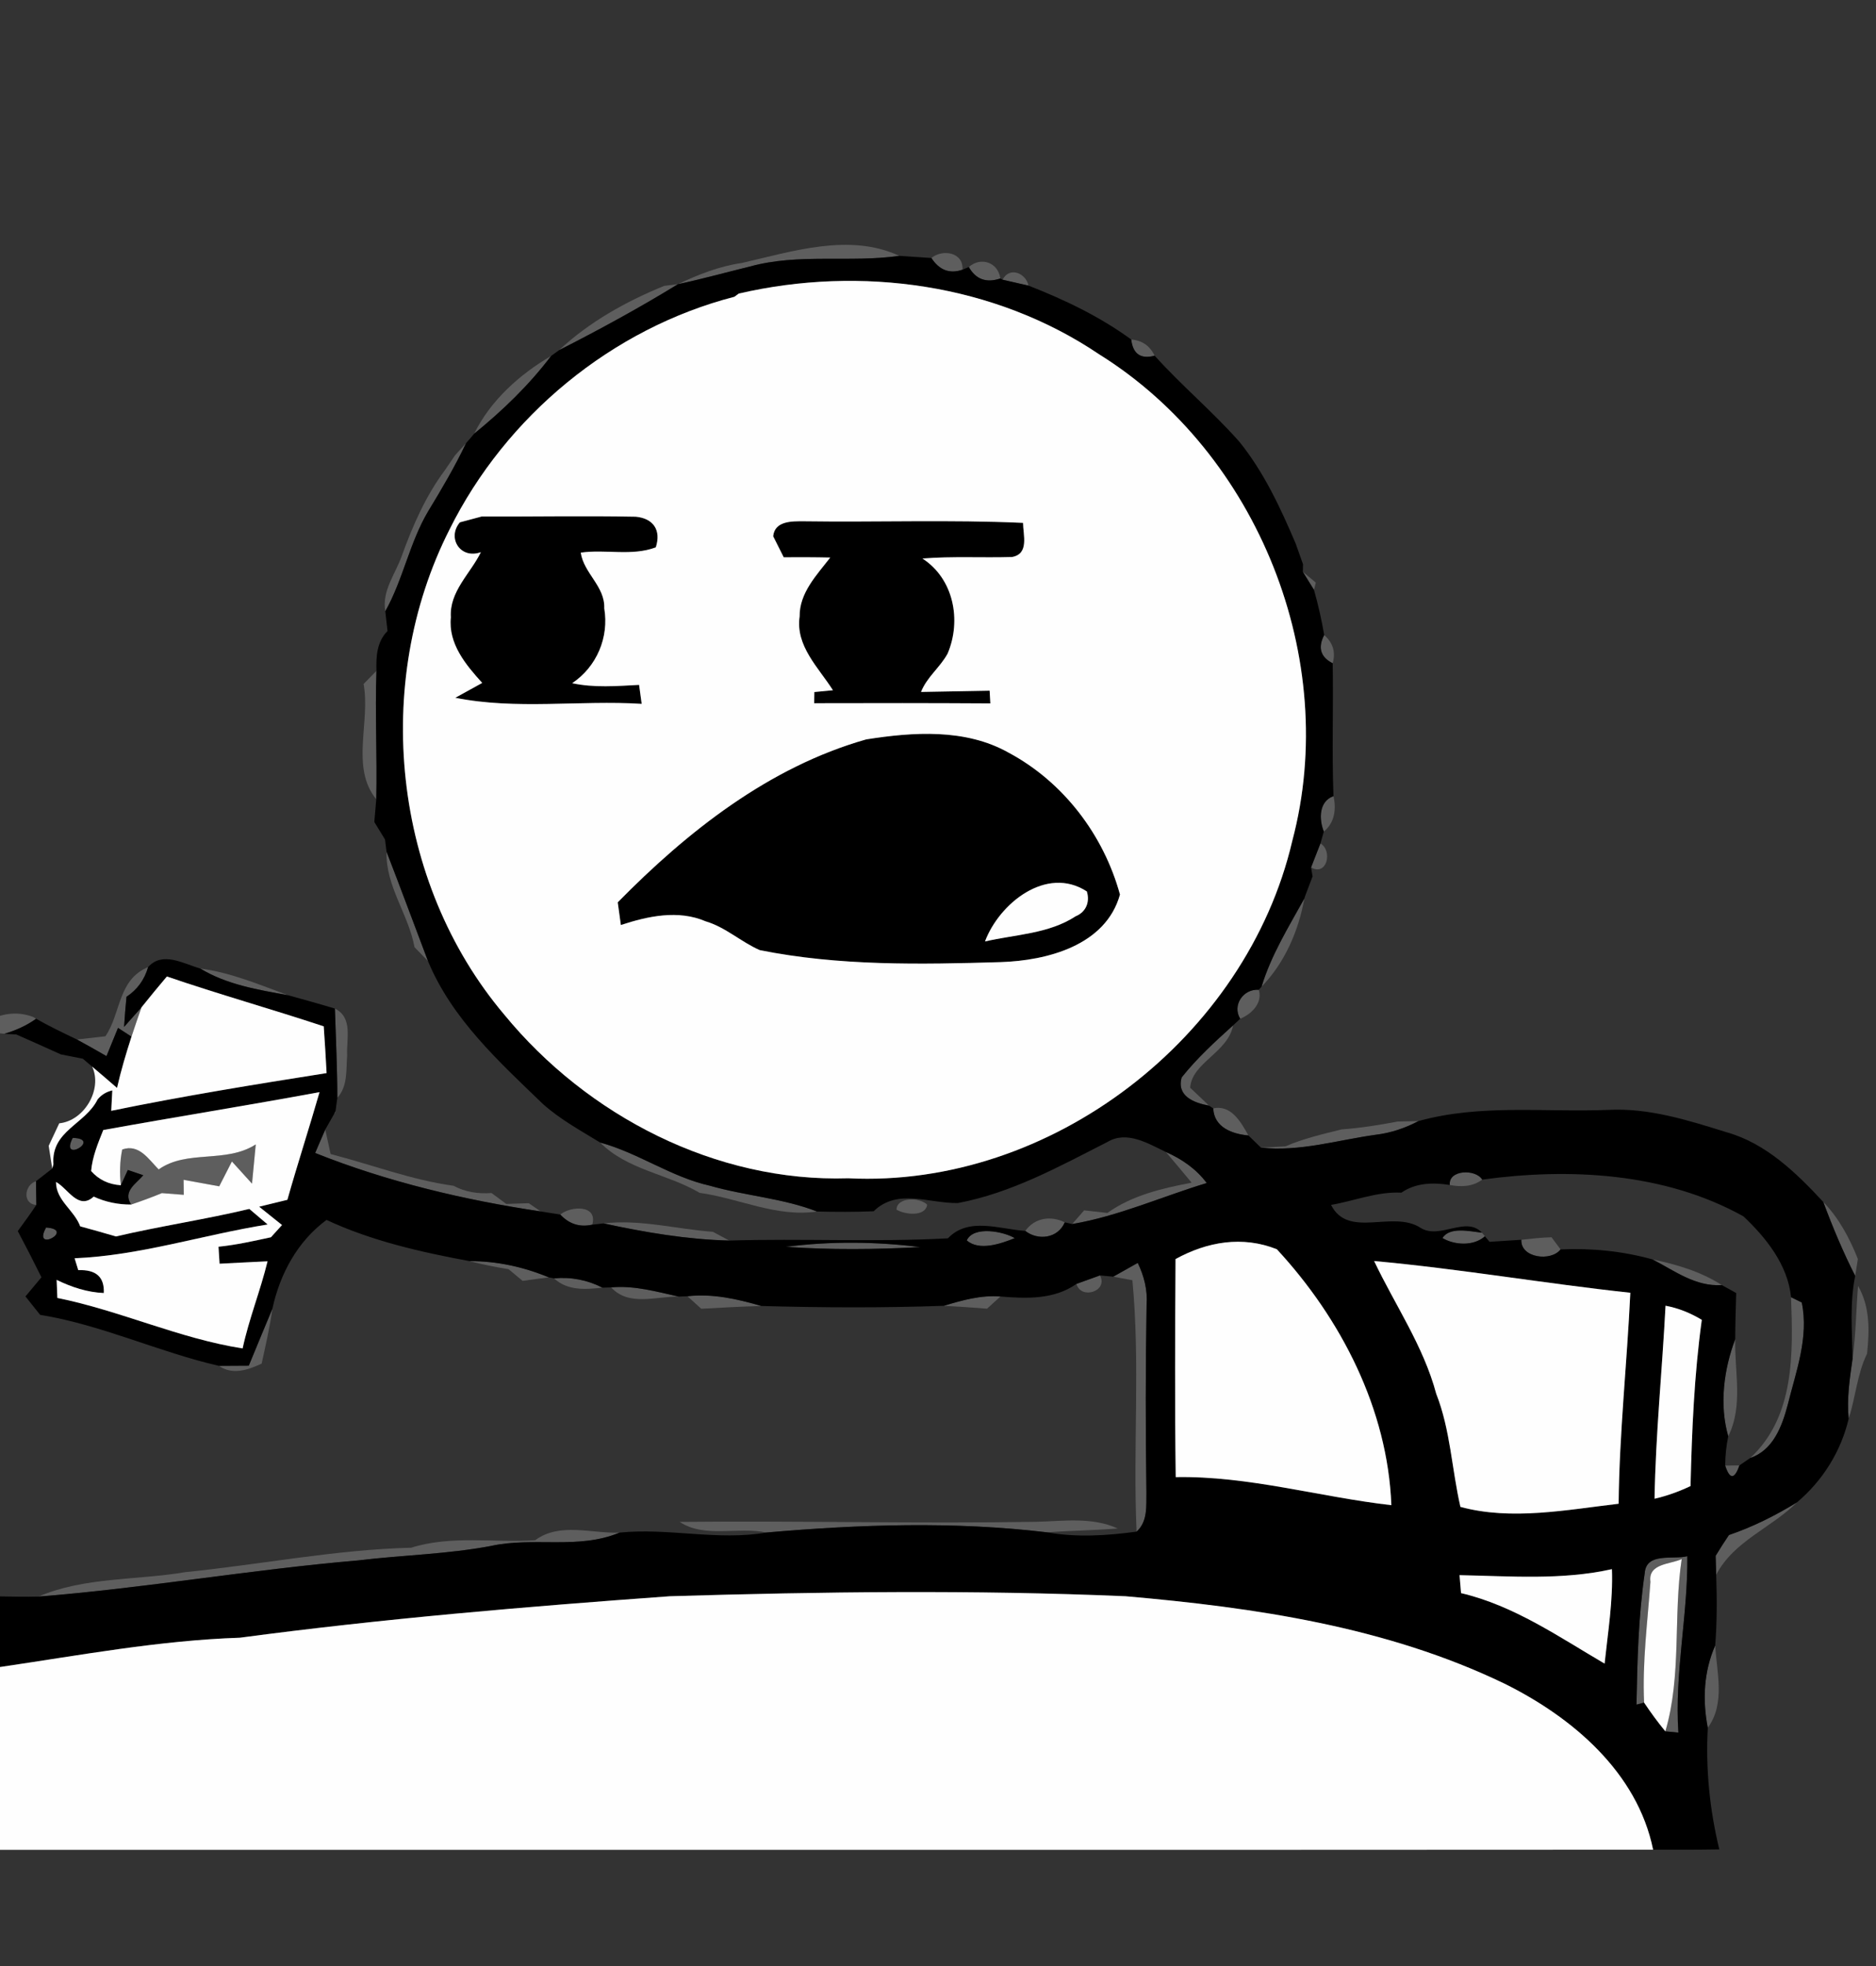 <?xml version="1.0" encoding="UTF-8" ?>
<!DOCTYPE svg PUBLIC "-//W3C//DTD SVG 1.1//EN" "http://www.w3.org/Graphics/SVG/1.1/DTD/svg11.dtd">
<svg width="210pt" height="220pt" viewBox="0 0 210 220" version="1.1" xmlns="http://www.w3.org/2000/svg">
<rect x="0" y="0" width="210" height="220" fill="#333333" stroke="none"/>
<g id="#626262ed">
<path fill="#626262" opacity="0.93" d=" M 83.03 29.43 C 88.69 28.14 95.10 26.04 100.66 28.63 C 95.11 29.42 89.41 28.32 83.96 29.82 C 81.27 30.48 78.60 31.22 75.89 31.80 C 78.16 30.72 80.52 29.79 83.03 29.43 Z" />
<path fill="#626262" opacity="0.93" d=" M 104.26 28.87 C 105.51 27.84 107.88 28.23 107.74 30.18 C 106.31 30.67 105.15 30.24 104.26 28.87 Z" />
<path fill="#626262" opacity="0.93" d=" M 108.45 29.88 C 109.80 28.69 111.73 29.36 111.98 31.16 C 110.41 31.69 109.23 31.26 108.45 29.88 Z" />
<path fill="#626262" opacity="0.93" d=" M 112.23 31.30 C 113.00 29.79 114.84 30.56 115.13 31.96 C 114.41 31.80 112.96 31.47 112.23 31.30 Z" />
<path fill="#626262" opacity="0.93" d=" M 74.35 31.99 C 74.74 31.95 75.51 31.85 75.89 31.80 C 71.57 34.45 67.11 36.88 62.59 39.18 C 65.98 36.01 70.09 33.73 74.35 31.99 Z" />
<path fill="#626262" opacity="0.93" d=" M 126.63 37.99 C 127.84 38.09 128.71 38.69 129.25 39.80 C 127.70 40.22 126.82 39.61 126.63 37.99 Z" />
<path fill="#626262" opacity="0.93" d=" M 53.08 48.53 C 54.90 44.82 58.16 41.90 61.69 39.83 C 59.22 43.10 56.25 45.95 53.08 48.53 Z" />
<path fill="#626262" opacity="0.93" d=" M 50.94 50.95 C 51.24 50.61 51.86 49.93 52.17 49.59 C 50.92 52.22 49.44 54.73 47.93 57.21 C 45.84 60.73 45.13 64.84 43.13 68.40 C 42.73 66.10 44.28 64.21 44.99 62.17 C 46.21 58.80 47.65 55.50 49.80 52.62 C 50.09 52.20 50.65 51.36 50.94 50.95 Z" />
<path fill="#626262" opacity="0.93" d=" M 145.04 60.83 C 145.25 61.41 145.66 62.56 145.86 63.14 C 145.66 62.56 145.25 61.41 145.04 60.83 Z" />
<path fill="#626262" opacity="0.93" d=" M 145.84 63.99 C 146.20 64.29 146.93 64.89 147.29 65.19 L 147.09 66.01 C 146.78 65.50 146.15 64.49 145.84 63.99 Z" />
<path fill="#626262" opacity="0.93" d=" M 148.23 71.06 C 149.22 71.93 149.53 72.98 149.18 74.22 C 147.82 73.53 147.50 72.48 148.23 71.06 Z" />
<path fill="#626262" opacity="0.93" d=" M 40.70 76.54 C 41.06 76.17 41.78 75.44 42.14 75.07 C 41.97 79.86 42.23 84.65 42.12 89.44 C 39.21 85.88 41.49 80.76 40.70 76.54 Z" />
<path fill="#626262" opacity="0.93" d=" M 148.19 93.05 C 147.64 91.69 147.62 89.67 149.27 89.09 C 149.60 90.52 149.40 92.08 148.19 93.05 Z" />
<path fill="#626262" opacity="0.93" d=" M 41.90 91.98 C 42.20 92.47 42.80 93.45 43.10 93.94 C 42.80 93.45 42.20 92.47 41.90 91.98 Z" />
<path fill="#626262" opacity="0.93" d=" M 146.76 97.07 C 147.02 96.40 147.55 95.05 147.81 94.38 C 149.19 95.18 148.56 98.08 146.76 97.07 Z" />
<path fill="#626262" opacity="0.93" d=" M 43.27 95.31 C 44.85 99.38 46.36 103.47 47.91 107.55 C 47.53 107.16 46.78 106.38 46.40 105.99 C 45.73 102.30 43.16 99.18 43.27 95.31 Z" />
<path fill="#626262" opacity="0.93" d=" M 146.08 100.31 C 146.29 99.75 146.72 98.63 146.93 98.07 C 146.72 98.63 146.29 99.75 146.08 100.31 Z" />
<path fill="#626262" opacity="0.93" d=" M 141.22 110.41 C 142.29 106.88 144.24 103.74 146.01 100.54 C 145.36 104.18 143.81 107.74 141.22 110.41 Z" />
<path fill="#626262" opacity="0.93" d=" M 22.42 108.38 C 25.84 108.83 29.02 110.18 32.23 111.36 C 28.86 110.75 25.40 110.19 22.42 108.38 Z" />
<path fill="#626262" opacity="0.93" d=" M 11.80 115.96 C 13.55 113.40 13.17 109.63 16.58 108.22 C 16.17 109.64 15.36 110.75 14.16 111.54 C 14.05 112.66 13.96 113.78 13.89 114.91 C 14.38 114.36 15.35 113.27 15.84 112.72 C 15.45 113.80 15.09 114.90 14.72 116.00 C 14.34 115.75 13.58 115.26 13.21 115.02 C 12.78 116.07 12.35 117.13 11.92 118.18 C 10.82 117.55 9.72 116.92 8.61 116.32 C 9.40 116.23 11.00 116.05 11.80 115.96 Z" />
<path fill="#626262" opacity="0.93" d=" M 138.83 114.00 C 137.90 112.48 139.19 110.62 140.91 110.76 C 141.36 112.26 140.09 113.47 138.83 114.00 Z" />
<path fill="#626262" opacity="0.93" d=" M 0.00 113.67 C 1.24 113.30 2.47 113.34 3.70 113.79 L 4.04 114.00 C 2.97 114.77 1.75 115.31 0.49 115.68 L 0.00 115.63 L 0.00 113.67 Z" />
<path fill="#626262" opacity="0.93" d=" M 37.49 112.86 C 39.54 113.88 38.76 116.27 38.86 118.11 C 38.73 119.72 38.95 121.53 37.76 122.85 C 37.76 119.52 37.59 116.19 37.49 112.86 Z" />
<path fill="#626262" opacity="0.93" d=" M 132.28 120.56 C 133.98 118.42 136.00 116.57 138.03 114.74 C 137.47 117.78 133.40 118.91 133.23 121.72 C 133.76 122.22 134.81 123.22 135.34 123.72 C 133.67 123.42 131.68 122.66 132.28 120.56 Z" />
<path fill="#626262" opacity="0.93" d=" M 1.83 115.76 C 2.38 116.00 3.49 116.49 4.04 116.74 C 3.49 116.49 2.38 116.00 1.83 115.76 Z" />
<path fill="#626262" opacity="0.93" d=" M 6.82 117.99 C 7.43 118.11 8.66 118.35 9.27 118.47 C 8.66 118.35 7.43 118.11 6.82 117.99 Z" />
<path fill="#626262" opacity="0.93" d=" M 37.38 124.69 C 37.43 124.59 37.52 124.41 37.56 124.32 L 37.54 124.46 L 37.38 124.69 Z" />
<path fill="#626262" opacity="0.93" d=" M 135.81 124.03 C 137.83 123.59 138.93 125.60 139.75 127.06 C 137.94 126.89 135.91 126.17 135.81 124.03 Z" />
<path fill="#626262" opacity="0.93" d=" M 150.19 126.38 C 152.30 126.23 154.39 125.89 156.47 125.50 C 157.05 125.49 158.21 125.47 158.78 125.45 C 157.29 126.24 155.68 126.78 154.00 126.98 C 149.73 127.57 145.50 128.90 141.15 128.42 C 141.84 128.39 143.21 128.32 143.89 128.28 C 145.91 127.40 148.06 126.91 150.19 126.38 Z" />
<path fill="#626262" opacity="0.93" d=" M 8.14 127.33 C 11.50 127.42 6.62 130.30 8.14 127.33 Z" />
<path fill="#626262" opacity="0.93" d=" M 36.41 126.40 C 36.56 127.09 36.86 128.46 37.01 129.14 C 41.60 130.32 46.05 132.04 50.77 132.69 C 52.09 133.40 53.53 133.61 55.02 133.50 C 55.43 133.81 56.26 134.42 56.67 134.72 C 57.30 134.70 58.56 134.66 59.19 134.64 C 59.52 134.87 60.19 135.33 60.53 135.56 C 51.94 134.28 43.35 132.24 35.28 129.02 C 35.56 128.36 36.12 127.05 36.41 126.40 Z" />
<path fill="#626262" opacity="0.93" d=" M 13.68 128.63 C 15.56 127.97 16.62 129.70 17.76 130.86 C 20.94 128.61 25.27 130.22 28.63 128.06 C 28.49 129.52 28.35 130.99 28.21 132.45 C 27.65 131.83 26.52 130.59 25.96 129.97 C 25.61 130.67 24.90 132.06 24.54 132.75 C 23.21 132.50 21.88 132.26 20.55 132.02 C 20.55 132.44 20.56 133.28 20.57 133.70 C 19.95 133.65 18.73 133.56 18.12 133.51 C 16.99 133.98 15.84 134.40 14.68 134.79 C 13.70 133.29 15.27 132.44 16.04 131.51 L 14.31 130.92 C 14.12 131.35 13.72 132.20 13.53 132.63 C 13.37 131.27 13.42 129.94 13.68 128.63 Z" />
<path fill="#626262" opacity="0.93" d=" M 67.18 127.85 C 71.46 129.01 75.12 131.71 79.46 132.68 C 83.42 133.82 87.61 134.07 91.46 135.57 C 86.93 136.24 82.72 134.09 78.32 133.48 C 74.71 131.35 70.24 130.93 67.18 127.85 Z" />
<path fill="#626262" opacity="0.93" d=" M 130.51 128.91 C 132.29 129.69 133.91 130.81 135.08 132.38 C 130.06 133.90 125.21 136.09 120.02 136.97 C 120.36 136.59 121.03 135.82 121.36 135.44 C 122.01 135.51 123.31 135.66 123.96 135.73 C 126.75 133.74 130.09 132.98 133.39 132.34 C 132.44 131.19 131.48 130.05 130.51 128.91 Z" />
<path fill="#626262" opacity="0.93" d=" M 4.07 134.83 C 2.47 134.73 2.73 132.58 4.03 132.18 C 4.04 132.85 4.06 134.17 4.07 134.83 Z" />
<path fill="#626262" opacity="0.93" d=" M 162.29 132.60 C 162.11 130.89 165.18 130.78 165.92 132.00 C 164.87 132.80 163.53 132.84 162.29 132.60 Z" />
<path fill="#626262" opacity="0.93" d=" M 62.72 135.91 C 63.88 134.94 66.94 134.78 66.30 137.04 C 64.91 137.35 63.72 136.98 62.72 135.91 Z" />
<path fill="#626262" opacity="0.93" d=" M 100.36 135.36 C 100.37 133.93 103.00 133.97 103.79 134.81 C 103.58 136.19 101.27 135.92 100.36 135.36 Z" />
<path fill="#626262" opacity="0.93" d=" M 204.10 134.50 C 205.85 136.31 207.05 138.56 207.97 140.88 C 207.90 141.35 207.75 142.30 207.67 142.77 C 206.31 140.09 205.15 137.32 204.10 134.50 Z" />
<path fill="#626262" opacity="0.93" d=" M 114.77 137.74 C 115.82 136.27 117.63 136.00 119.19 136.78 C 118.43 138.57 116.21 138.86 114.77 137.74 Z" />
<path fill="#626262" opacity="0.93" d=" M 5.16 137.36 C 8.52 137.59 3.55 140.28 5.16 137.36 Z" />
<path fill="#626262" opacity="0.93" d=" M 67.57 136.90 C 71.67 136.42 75.72 137.54 79.80 137.84 C 80.26 138.09 81.17 138.57 81.63 138.82 C 76.89 138.70 72.19 137.90 67.57 136.90 Z" />
<path fill="#626262" opacity="0.93" d=" M 108.22 138.80 C 109.00 137.12 112.39 137.82 113.59 138.55 C 112.02 139.18 109.61 140.02 108.22 138.80 Z" />
<path fill="#626262" opacity="0.93" d=" M 161.47 138.54 C 162.27 137.24 164.55 137.79 165.89 137.94 L 166.22 138.34 C 164.97 139.46 162.85 139.35 161.47 138.54 Z" />
<path fill="#626262" opacity="0.93" d=" M 170.30 138.73 C 171.42 138.61 172.54 138.48 173.68 138.45 C 173.93 138.79 174.44 139.47 174.69 139.81 C 173.62 141.20 170.19 140.77 170.30 138.73 Z" />
<path fill="#626262" opacity="0.93" d=" M 87.97 139.52 C 92.95 138.88 98.04 138.93 103.02 139.55 C 98.01 139.82 92.98 139.87 87.97 139.52 Z" />
<path fill="#626262" opacity="0.93" d=" M 52.56 141.12 C 55.62 141.11 58.62 141.77 61.44 142.94 C 60.46 143.06 59.48 143.19 58.50 143.33 C 58.11 143.00 57.32 142.35 56.93 142.02 C 55.46 141.79 54.00 141.49 52.56 141.12 Z" />
<path fill="#626262" opacity="0.93" d=" M 184.99 140.93 C 187.70 141.50 190.39 142.29 192.74 143.80 C 189.80 144.00 187.45 142.20 184.99 140.93 Z" />
<path fill="#626262" opacity="0.93" d=" M 124.62 142.86 C 125.31 142.48 126.68 141.70 127.36 141.32 C 128.06 142.77 128.47 144.35 128.35 145.97 C 128.23 152.97 128.23 159.97 128.33 166.97 C 128.30 168.51 128.50 170.24 127.23 171.39 C 126.81 162.02 127.65 152.61 126.76 143.26 C 126.22 143.16 125.16 142.96 124.62 142.86 Z" />
<path fill="#626262" opacity="0.93" d=" M 62.02 143.05 C 63.92 142.87 65.76 143.23 67.44 144.09 C 65.55 144.29 63.55 144.46 62.02 143.05 Z" />
<path fill="#626262" opacity="0.93" d=" M 120.50 143.67 C 121.15 143.43 122.47 142.96 123.13 142.72 C 124.09 144.49 121.00 145.48 120.50 143.67 Z" />
<path fill="#626262" opacity="0.93" d=" M 68.41 144.06 C 70.99 143.82 73.49 144.54 75.98 145.09 C 73.45 145.05 70.39 146.22 68.41 144.06 Z" />
<path fill="#626262" opacity="0.93" d=" M 76.95 145.05 C 79.77 144.73 82.54 145.36 85.23 146.14 C 82.99 146.20 80.74 146.33 78.50 146.45 C 78.11 146.10 77.34 145.40 76.95 145.05 Z" />
<path fill="#626262" opacity="0.93" d=" M 105.65 146.12 C 107.71 145.50 109.82 144.90 111.99 145.08 C 111.62 145.42 110.87 146.10 110.49 146.44 C 108.88 146.32 107.27 146.20 105.65 146.12 Z" />
<path fill="#626262" opacity="0.93" d=" M 207.38 152.02 C 207.75 149.33 207.77 146.61 207.99 143.90 C 209.34 146.23 209.27 148.90 209.00 151.47 C 207.88 153.77 207.72 156.35 206.94 158.76 C 206.72 156.50 207.06 154.25 207.38 152.02 Z" />
<path fill="#626262" opacity="0.93" d=" M 200.49 145.16 L 201.69 145.75 C 202.50 149.66 201.04 153.48 200.11 157.23 C 199.48 159.61 198.48 162.29 195.92 163.15 C 200.92 158.53 200.72 151.40 200.49 145.16 Z" />
<path fill="#626262" opacity="0.93" d=" M 30.49 146.45 C 30.21 148.52 29.73 150.55 29.29 152.59 C 27.76 153.29 26.06 153.91 24.50 152.84 C 25.34 152.83 27.01 152.82 27.85 152.82 C 28.72 150.69 29.61 148.57 30.49 146.45 Z" />
<path fill="#626262" opacity="0.93" d=" M 193.46 160.72 C 192.45 157.20 192.96 153.24 194.24 149.86 C 194.15 153.48 195.16 157.32 193.46 160.72 Z" />
<path fill="#626262" opacity="0.93" d=" M 193.12 164.00 C 193.52 164.00 194.31 163.99 194.71 163.98 C 194.16 165.57 193.63 165.57 193.12 164.00 Z" />
<path fill="#626262" opacity="0.93" d=" M 193.54 171.77 C 196.21 170.86 198.75 169.59 201.16 168.11 C 198.27 170.99 194.07 172.44 192.11 176.22 C 192.10 175.69 192.07 174.63 192.05 174.10 C 192.53 173.31 193.02 172.53 193.54 171.77 Z" />
<path fill="#626262" opacity="0.93" d=" M 76.08 170.30 C 89.38 170.16 102.69 170.51 115.99 170.29 C 119.04 170.22 122.23 169.72 125.12 171.04 C 122.49 171.25 119.85 171.27 117.22 171.47 C 106.78 170.22 96.23 170.58 85.79 171.49 C 82.61 170.81 78.88 172.15 76.08 170.30 Z" />
<path fill="#626262" opacity="0.93" d=" M 59.91 172.35 C 62.67 170.32 66.20 171.62 69.35 171.50 C 64.75 173.43 59.72 171.94 54.97 172.99 C 50.06 173.92 45.04 174.01 40.09 174.61 C 28.13 175.63 16.26 177.71 4.30 178.66 C 9.45 176.45 15.31 176.85 20.77 175.92 C 29.20 175.07 37.56 173.40 46.03 173.19 C 50.55 171.77 55.28 172.66 59.91 172.35 Z" />
<path fill="#626262" opacity="0.93" d=" M 184.11 176.04 C 184.28 173.66 187.30 174.56 188.88 174.14 C 188.95 180.74 187.43 187.27 187.88 193.88 C 187.52 193.85 186.78 193.78 186.42 193.74 C 188.26 187.49 187.29 180.86 188.25 174.46 C 186.99 175.06 184.47 174.93 184.75 177.00 C 184.43 181.50 183.83 186.00 184.04 190.52 L 183.19 190.75 C 183.28 185.84 183.40 180.90 184.11 176.04 Z" />
<path fill="#626262" opacity="0.93" d=" M 192.00 184.13 C 192.18 187.22 193.15 190.61 191.17 193.34 C 190.57 190.23 190.71 187.07 192.00 184.13 Z" />
</g>
<g id="#000000ff">
<path fill="#000000" opacity="1.00" d=" M 83.96 29.82 C 89.41 28.32 95.11 29.42 100.66 28.63 C 101.85 28.71 103.05 28.79 104.26 28.87 C 105.15 30.24 106.31 30.67 107.74 30.18 L 108.45 29.88 C 109.23 31.26 110.41 31.69 111.98 31.16 L 112.23 31.30 C 112.96 31.47 114.41 31.80 115.13 31.96 C 119.17 33.54 123.11 35.42 126.63 37.99 C 126.82 39.61 127.70 40.22 129.25 39.80 C 132.27 43.16 135.76 46.06 138.75 49.45 C 141.49 52.85 143.34 56.84 145.04 60.83 C 145.25 61.41 145.66 62.56 145.86 63.14 L 145.84 63.99 C 146.15 64.49 146.78 65.50 147.09 66.01 C 147.56 67.67 147.94 69.36 148.23 71.06 C 147.50 72.48 147.82 73.53 149.18 74.22 C 149.27 79.17 149.08 84.14 149.27 89.09 C 147.62 89.67 147.64 91.69 148.19 93.05 C 148.09 93.38 147.91 94.04 147.81 94.38 C 147.55 95.05 147.02 96.40 146.76 97.07 L 146.93 98.07 C 146.72 98.63 146.29 99.75 146.08 100.31 L 146.01 100.54 C 144.24 103.74 142.29 106.88 141.22 110.41 C 141.14 110.50 140.98 110.67 140.91 110.76 C 139.19 110.62 137.90 112.48 138.83 114.00 C 138.63 114.19 138.23 114.56 138.03 114.74 C 136.00 116.57 133.98 118.42 132.28 120.56 C 131.68 122.66 133.67 123.42 135.34 123.72 C 135.46 123.80 135.69 123.95 135.81 124.03 C 135.91 126.17 137.94 126.89 139.75 127.06 C 140.10 127.40 140.80 128.08 141.15 128.42 C 145.50 128.90 149.73 127.57 154.00 126.98 C 155.68 126.78 157.29 126.24 158.78 125.45 C 165.71 123.52 172.91 124.48 179.99 124.20 C 184.57 123.95 188.97 125.36 193.28 126.70 C 197.69 127.94 201.07 131.24 204.10 134.50 C 205.15 137.32 206.31 140.09 207.67 142.77 C 207.05 145.82 207.32 148.93 207.38 152.02 C 207.06 154.25 206.72 156.50 206.94 158.76 C 206.08 162.41 204.03 165.69 201.16 168.11 C 198.75 169.59 196.21 170.86 193.54 171.77 C 193.02 172.53 192.53 173.31 192.05 174.10 C 192.07 174.63 192.10 175.69 192.11 176.22 C 192.20 178.85 192.21 181.50 192.00 184.13 C 190.71 187.07 190.57 190.23 191.17 193.34 C 190.92 197.93 191.38 202.50 192.46 206.95 C 189.99 206.99 187.52 206.99 185.05 206.98 C 183.28 198.31 175.99 192.15 168.41 188.40 C 155.20 182.03 140.46 179.88 125.99 178.62 C 109.00 177.89 91.99 178.11 74.99 178.62 C 58.92 179.78 42.84 181.13 26.86 183.26 C 17.82 183.56 8.92 185.23 0.00 186.54 L 0.00 178.64 C 1.43 178.66 2.87 178.70 4.30 178.66 C 16.26 177.71 28.13 175.63 40.09 174.61 C 45.04 174.01 50.06 173.92 54.97 172.99 C 59.72 171.94 64.75 173.43 69.35 171.50 C 74.83 170.94 80.33 172.44 85.79 171.49 C 96.23 170.58 106.78 170.22 117.22 171.47 C 120.53 172.06 123.91 171.84 127.23 171.39 C 128.50 170.24 128.30 168.51 128.33 166.97 C 128.23 159.97 128.23 152.97 128.35 145.97 C 128.47 144.35 128.06 142.77 127.36 141.32 C 126.68 141.70 125.31 142.48 124.62 142.86 C 124.25 142.83 123.50 142.75 123.13 142.72 C 122.47 142.96 121.15 143.43 120.50 143.67 C 117.98 145.44 114.91 145.32 111.99 145.08 C 109.82 144.90 107.71 145.50 105.65 146.12 C 98.85 146.36 92.04 146.33 85.23 146.14 C 82.54 145.36 79.77 144.73 76.95 145.05 L 75.98 145.09 C 73.49 144.54 70.99 143.82 68.41 144.06 C 68.17 144.07 67.68 144.08 67.44 144.09 C 65.76 143.23 63.92 142.87 62.02 143.05 C 61.88 143.03 61.58 142.97 61.44 142.94 C 58.62 141.77 55.62 141.11 52.56 141.12 C 47.11 140.11 41.59 138.86 36.55 136.51 C 33.29 138.92 31.34 142.55 30.49 146.45 C 29.61 148.57 28.72 150.69 27.85 152.82 C 27.01 152.82 25.34 152.83 24.50 152.84 C 17.73 151.28 11.38 148.25 4.49 147.13 C 3.94 146.44 3.40 145.76 2.85 145.07 C 3.30 144.54 4.20 143.46 4.64 142.93 C 3.78 141.19 2.90 139.47 1.99 137.76 C 2.70 136.79 3.40 135.83 4.07 134.83 C 4.06 134.17 4.04 132.85 4.03 132.18 C 4.48 131.83 5.39 131.11 5.85 130.76 C 5.88 130.64 5.95 130.40 5.98 130.28 C 5.70 126.53 9.54 125.83 10.93 123.02 C 11.35 122.51 11.90 122.17 12.57 122.02 L 12.45 124.30 C 20.44 122.66 28.50 121.35 36.56 120.08 C 36.47 118.34 36.36 116.59 36.24 114.85 C 30.41 112.92 24.49 111.26 18.68 109.27 C 17.72 110.41 16.77 111.55 15.84 112.72 C 15.35 113.27 14.38 114.36 13.89 114.91 C 13.96 113.78 14.05 112.66 14.16 111.54 C 15.36 110.75 16.17 109.64 16.58 108.22 C 18.18 106.40 20.56 107.85 22.42 108.38 C 25.40 110.19 28.86 110.75 32.23 111.36 C 33.98 111.85 35.74 112.33 37.49 112.86 C 37.59 116.19 37.76 119.52 37.76 122.85 C 37.71 123.22 37.61 123.95 37.56 124.32 C 37.52 124.41 37.43 124.59 37.38 124.69 C 37.14 125.11 36.65 125.97 36.41 126.40 C 36.12 127.05 35.56 128.36 35.28 129.02 C 43.35 132.24 51.94 134.28 60.53 135.56 C 61.08 135.65 62.18 135.83 62.72 135.91 C 63.72 136.98 64.91 137.35 66.30 137.04 C 66.62 137.00 67.25 136.93 67.57 136.90 C 72.19 137.90 76.89 138.70 81.63 138.82 C 89.79 138.57 97.96 139.01 106.11 138.57 C 108.41 136.14 111.91 137.55 114.77 137.74 C 116.21 138.86 118.43 138.57 119.19 136.78 L 120.02 136.97 C 125.21 136.09 130.06 133.90 135.08 132.38 C 133.91 130.81 132.29 129.69 130.51 128.91 C 128.52 127.96 126.14 126.48 123.96 127.79 C 118.60 130.52 113.21 133.50 107.24 134.62 C 104.04 134.69 100.46 132.93 97.80 135.54 C 95.69 135.63 93.57 135.62 91.46 135.57 C 87.61 134.07 83.42 133.82 79.46 132.68 C 75.12 131.71 71.46 129.01 67.18 127.85 C 64.99 126.51 62.72 125.27 60.80 123.56 C 55.86 118.80 50.60 114.03 47.91 107.55 C 46.36 103.47 44.85 99.38 43.27 95.31 C 43.23 94.97 43.15 94.28 43.10 93.94 C 42.80 93.45 42.20 92.47 41.90 91.98 C 41.96 91.35 42.07 90.08 42.12 89.44 C 42.23 84.65 41.97 79.86 42.14 75.07 C 42.09 73.46 42.18 71.82 43.38 70.61 C 43.30 69.87 43.22 69.13 43.13 68.40 C 45.13 64.84 45.84 60.73 47.93 57.21 C 49.44 54.73 50.92 52.22 52.17 49.59 C 52.40 49.33 52.86 48.80 53.08 48.53 C 56.25 45.95 59.22 43.10 61.69 39.83 C 61.92 39.67 62.37 39.34 62.59 39.18 C 67.11 36.88 71.57 34.45 75.89 31.80 L 75.89 31.80 C 78.60 31.22 81.27 30.48 83.96 29.82 M 82.70 32.85 L 82.21 33.21 C 68.49 36.75 56.61 46.58 50.32 59.25 C 41.60 76.45 43.94 98.74 56.44 113.53 C 65.74 124.87 80.14 132.32 94.96 131.85 C 117.61 132.97 139.52 116.10 144.66 94.09 C 150.04 73.80 140.84 50.74 123.04 39.65 C 111.32 31.74 96.35 29.69 82.70 32.85 M 11.56 126.45 C 10.97 127.93 10.34 129.43 10.20 131.04 C 11.06 132.01 12.16 132.54 13.53 132.63 C 13.72 132.20 14.12 131.35 14.31 130.92 L 16.04 131.51 C 15.27 132.44 13.70 133.29 14.68 134.79 C 13.24 134.80 11.80 134.51 10.49 133.90 C 8.77 135.47 7.61 132.99 6.27 132.26 C 6.26 134.33 8.30 135.40 8.98 137.23 C 10.31 137.60 11.65 137.96 12.98 138.36 C 17.93 137.20 22.97 136.46 27.91 135.28 C 28.59 135.86 29.27 136.44 29.96 137.02 C 22.74 138.17 15.68 140.50 8.35 140.80 C 8.45 141.13 8.66 141.79 8.76 142.13 C 10.75 142.05 11.70 142.90 11.62 144.69 C 9.75 144.61 8.01 144.03 6.34 143.22 C 6.36 143.73 6.40 144.74 6.42 145.24 C 13.46 146.66 20.06 149.78 27.16 150.89 C 27.87 147.58 29.15 144.43 29.95 141.14 C 28.16 141.22 26.37 141.32 24.58 141.41 L 24.46 139.51 C 26.44 139.31 28.38 138.87 30.33 138.45 C 30.64 138.11 31.26 137.42 31.57 137.08 C 30.71 136.40 29.86 135.71 29.01 135.03 C 29.80 134.84 31.38 134.45 32.17 134.26 C 33.31 130.23 34.61 126.24 35.77 122.21 C 27.71 123.70 19.62 124.99 11.56 126.45 M 8.14 127.33 C 6.62 130.30 11.50 127.42 8.14 127.33 M 162.29 132.60 C 160.42 132.30 158.48 132.35 156.87 133.46 C 154.16 133.32 151.63 134.38 149.00 134.83 C 150.93 138.67 155.92 135.35 159.04 137.41 C 161.19 138.73 164.11 136.02 165.89 137.94 C 164.55 137.79 162.27 137.24 161.47 138.54 C 162.85 139.35 164.97 139.46 166.22 138.34 L 166.74 138.96 C 167.63 138.90 169.41 138.79 170.30 138.73 C 170.19 140.77 173.62 141.20 174.69 139.81 C 178.17 139.65 181.63 140.00 184.99 140.93 C 187.45 142.20 189.80 144.00 192.74 143.80 C 193.14 144.02 193.95 144.47 194.35 144.69 C 194.31 146.41 194.24 148.13 194.24 149.86 C 192.96 153.24 192.45 157.20 193.46 160.72 C 193.24 161.79 193.12 162.89 193.12 164.00 C 193.63 165.57 194.16 165.57 194.71 163.98 C 195.01 163.77 195.62 163.36 195.92 163.15 C 198.48 162.29 199.48 159.61 200.11 157.23 C 201.04 153.48 202.50 149.66 201.69 145.75 L 200.49 145.16 C 200.14 141.57 197.72 138.52 195.16 136.11 C 186.33 131.19 175.63 130.67 165.92 132.00 C 165.18 130.78 162.11 130.89 162.29 132.60 M 5.16 137.36 C 3.55 140.28 8.52 137.59 5.16 137.36 M 108.22 138.80 C 109.61 140.02 112.02 139.18 113.59 138.55 C 112.39 137.82 109.00 137.12 108.22 138.80 M 87.97 139.52 C 92.98 139.87 98.01 139.82 103.02 139.55 C 98.04 138.93 92.95 138.88 87.97 139.52 M 131.59 140.89 C 131.54 149.02 131.50 157.16 131.61 165.29 C 139.77 165.14 147.68 167.51 155.75 168.43 C 155.34 157.71 150.13 147.57 142.93 139.79 C 139.08 138.26 135.14 138.94 131.59 140.89 M 153.82 141.11 C 156.16 146.04 159.34 150.61 160.77 155.96 C 162.37 160.03 162.51 164.42 163.48 168.62 C 169.18 170.17 175.38 168.95 181.19 168.27 C 181.27 160.37 182.13 152.53 182.50 144.66 C 172.92 143.63 163.41 141.98 153.82 141.11 M 186.44 146.11 C 186.07 153.31 185.33 160.49 185.21 167.71 C 186.60 167.39 187.94 166.91 189.24 166.29 C 189.39 160.07 189.65 153.85 190.50 147.69 C 189.24 146.93 187.89 146.38 186.44 146.11 M 184.11 176.04 C 183.40 180.90 183.28 185.84 183.19 190.75 L 184.04 190.52 C 184.78 191.63 185.57 192.71 186.42 193.74 C 186.78 193.78 187.52 193.85 187.88 193.88 C 187.43 187.27 188.95 180.74 188.88 174.14 C 187.30 174.56 184.28 173.66 184.11 176.04 M 163.38 176.26 C 163.42 176.76 163.50 177.77 163.55 178.27 C 169.47 179.66 174.47 183.15 179.62 186.16 C 179.99 182.65 180.57 179.14 180.44 175.59 C 174.84 176.84 169.07 176.37 163.38 176.26 Z" />
<path fill="#000000" opacity="1.00" d=" M 51.48 58.45 C 52.08 58.29 53.30 57.96 53.91 57.80 C 59.66 57.82 65.41 57.71 71.16 57.82 C 73.12 58.00 74.04 59.31 73.41 61.25 C 70.72 62.26 67.79 61.44 65.01 61.84 C 65.35 64.16 67.74 65.61 67.64 68.07 C 68.19 71.32 66.80 74.61 64.05 76.45 C 66.51 76.98 69.04 76.77 71.54 76.64 C 71.61 77.17 71.76 78.23 71.83 78.76 C 64.90 78.33 57.77 79.45 50.97 78.08 C 51.72 77.66 53.22 76.84 53.98 76.42 C 52.14 74.39 50.16 72.03 50.47 69.08 C 50.28 66.19 52.66 64.19 53.83 61.79 C 51.52 62.62 50.01 60.18 51.48 58.45 Z" />
<path fill="#000000" opacity="1.00" d=" M 86.55 60.01 C 86.72 58.27 88.67 58.33 89.94 58.33 C 98.13 58.45 106.33 58.14 114.52 58.51 C 114.53 59.86 115.23 61.99 113.28 62.33 C 109.94 62.43 106.60 62.23 103.26 62.50 C 106.76 64.76 107.65 69.42 106.08 73.13 C 105.24 74.68 103.75 75.77 103.10 77.43 C 105.66 77.39 108.22 77.33 110.78 77.29 C 110.80 77.64 110.84 78.35 110.86 78.71 C 104.29 78.67 97.71 78.67 91.14 78.69 C 91.14 78.38 91.15 77.75 91.16 77.44 C 91.68 77.39 92.72 77.29 93.24 77.24 C 91.63 74.70 89.03 72.29 89.51 68.98 C 89.48 66.34 91.43 64.34 92.94 62.39 C 91.20 62.35 89.46 62.35 87.73 62.36 C 87.43 61.78 86.84 60.60 86.55 60.01 Z" />
<path fill="#000000" opacity="1.00" d=" M 69.15 100.97 C 76.95 93.04 86.10 85.82 96.96 82.74 C 102.22 81.91 108.07 81.51 112.88 84.21 C 119.02 87.48 123.54 93.42 125.37 100.10 C 123.78 105.80 117.22 107.49 112.02 107.66 C 103.03 107.93 93.91 108.10 85.05 106.32 C 82.96 105.41 81.23 103.76 79.00 103.10 C 75.92 101.78 72.55 102.51 69.50 103.51 C 69.41 102.88 69.24 101.61 69.15 100.97 M 110.26 105.35 C 113.67 104.56 117.40 104.50 120.41 102.53 C 121.57 102.06 122.03 100.92 121.66 99.75 C 117.14 96.82 111.85 101.10 110.26 105.35 Z" />
<path fill="#000000" opacity="1.00" d=" M 0.49 115.68 C 1.75 115.31 2.97 114.77 4.04 114.00 C 5.52 114.84 7.07 115.58 8.61 116.32 C 9.72 116.92 10.82 117.55 11.92 118.18 C 12.35 117.13 12.78 116.07 13.21 115.02 C 13.58 115.26 14.34 115.75 14.72 116.00 C 14.11 117.89 13.54 119.79 13.10 121.74 C 12.18 120.93 11.25 120.15 10.32 119.36 L 9.27 118.47 C 8.66 118.35 7.43 118.11 6.82 117.99 C 5.89 117.57 4.97 117.15 4.04 116.74 C 3.49 116.49 2.38 116.00 1.83 115.76 L 0.49 115.68 Z" />
</g>
<g id="#fefefeff">
<path fill="#fefefe" opacity="1.00" d=" M 82.70 32.85 C 96.35 29.69 111.32 31.74 123.04 39.65 C 140.84 50.74 150.04 73.80 144.66 94.09 C 139.52 116.10 117.61 132.97 94.96 131.85 C 80.14 132.32 65.74 124.87 56.44 113.53 C 43.94 98.74 41.60 76.45 50.32 59.25 C 56.61 46.58 68.49 36.75 82.21 33.21 L 82.70 32.85 M 51.48 58.45 C 50.01 60.18 51.52 62.62 53.83 61.79 C 52.66 64.19 50.28 66.19 50.47 69.08 C 50.16 72.03 52.14 74.39 53.98 76.42 C 53.22 76.84 51.72 77.66 50.97 78.08 C 57.77 79.45 64.90 78.33 71.83 78.76 C 71.76 78.23 71.61 77.17 71.54 76.64 C 69.04 76.77 66.51 76.98 64.05 76.45 C 66.80 74.61 68.19 71.32 67.64 68.07 C 67.74 65.61 65.35 64.16 65.01 61.84 C 67.79 61.44 70.72 62.26 73.41 61.25 C 74.04 59.31 73.12 58.00 71.16 57.82 C 65.41 57.71 59.66 57.82 53.91 57.80 C 53.30 57.96 52.08 58.29 51.48 58.45 M 86.55 60.01 C 86.84 60.60 87.43 61.78 87.73 62.36 C 89.46 62.35 91.20 62.35 92.94 62.39 C 91.43 64.34 89.48 66.34 89.51 68.98 C 89.03 72.29 91.63 74.70 93.24 77.24 C 92.72 77.29 91.68 77.39 91.16 77.44 C 91.15 77.75 91.14 78.38 91.14 78.69 C 97.71 78.67 104.29 78.67 110.86 78.71 C 110.84 78.35 110.80 77.64 110.78 77.29 C 108.22 77.33 105.66 77.39 103.10 77.43 C 103.75 75.77 105.24 74.68 106.08 73.13 C 107.65 69.42 106.76 64.76 103.26 62.50 C 106.60 62.23 109.94 62.43 113.28 62.33 C 115.23 61.99 114.53 59.86 114.52 58.51 C 106.33 58.14 98.13 58.45 89.94 58.33 C 88.67 58.33 86.72 58.27 86.55 60.01 M 69.15 100.97 C 69.24 101.61 69.41 102.88 69.50 103.51 C 72.55 102.51 75.92 101.78 79.00 103.10 C 81.23 103.76 82.96 105.41 85.05 106.32 C 93.91 108.10 103.03 107.93 112.02 107.66 C 117.22 107.49 123.78 105.80 125.37 100.10 C 123.54 93.42 119.02 87.48 112.88 84.21 C 108.07 81.51 102.22 81.91 96.96 82.74 C 86.10 85.82 76.95 93.04 69.15 100.97 Z" />
<path fill="#fefefe" opacity="1.00" d=" M 110.26 105.35 C 111.85 101.10 117.14 96.82 121.66 99.75 C 122.03 100.92 121.57 102.06 120.41 102.53 C 117.40 104.50 113.67 104.56 110.26 105.35 Z" />
<path fill="#fefefe" opacity="1.00" d=" M 15.84 112.72 C 16.77 111.55 17.72 110.41 18.68 109.27 C 24.49 111.26 30.41 112.92 36.24 114.85 C 36.36 116.59 36.47 118.34 36.56 120.08 C 28.50 121.35 20.44 122.66 12.45 124.30 L 12.57 122.02 C 11.90 122.17 11.35 122.51 10.93 123.02 C 9.54 125.83 5.70 126.53 5.98 130.28 C 5.95 130.40 5.88 130.64 5.85 130.76 C 5.75 130.12 5.55 128.86 5.45 128.22 C 5.84 127.38 6.23 126.54 6.63 125.70 C 9.43 125.42 11.50 121.90 10.32 119.36 C 11.25 120.15 12.18 120.93 13.10 121.74 C 13.54 119.79 14.11 117.89 14.72 116.00 C 15.09 114.90 15.45 113.80 15.84 112.72 Z" />
<path fill="#fefefe" opacity="1.00" d=" M 11.56 126.45 C 19.62 124.99 27.71 123.70 35.77 122.21 C 34.61 126.24 33.31 130.23 32.17 134.26 C 31.38 134.45 29.80 134.84 29.01 135.03 C 29.86 135.71 30.71 136.40 31.57 137.08 C 31.26 137.42 30.64 138.11 30.33 138.45 C 28.38 138.87 26.44 139.31 24.46 139.51 L 24.58 141.41 C 26.37 141.32 28.16 141.22 29.95 141.14 C 29.15 144.43 27.87 147.58 27.16 150.89 C 20.06 149.78 13.46 146.66 6.42 145.24 C 6.40 144.74 6.36 143.73 6.34 143.22 C 8.01 144.03 9.75 144.61 11.62 144.69 C 11.70 142.90 10.75 142.05 8.76 142.13 C 8.66 141.79 8.45 141.13 8.35 140.80 C 15.68 140.50 22.74 138.17 29.96 137.02 C 29.27 136.44 28.59 135.86 27.91 135.28 C 22.97 136.46 17.93 137.20 12.98 138.36 C 11.65 137.96 10.31 137.60 8.98 137.23 C 8.30 135.40 6.26 134.33 6.27 132.26 C 7.61 132.99 8.77 135.47 10.49 133.90 C 11.80 134.51 13.24 134.80 14.68 134.79 C 15.84 134.40 16.99 133.98 18.12 133.51 C 18.73 133.56 19.95 133.65 20.57 133.70 C 20.56 133.28 20.55 132.44 20.55 132.02 C 21.88 132.26 23.21 132.50 24.54 132.75 C 24.90 132.06 25.61 130.67 25.96 129.97 C 26.52 130.59 27.65 131.83 28.21 132.45 C 28.35 130.99 28.49 129.52 28.63 128.06 C 25.27 130.22 20.94 128.61 17.76 130.86 C 16.62 129.70 15.56 127.97 13.68 128.63 C 13.42 129.94 13.37 131.27 13.53 132.63 C 12.16 132.54 11.06 132.01 10.20 131.04 C 10.34 129.43 10.97 127.93 11.56 126.45 Z" />
<path fill="#fefefe" opacity="1.00" d=" M 131.59 140.89 C 135.14 138.94 139.08 138.26 142.93 139.79 C 150.13 147.57 155.34 157.71 155.75 168.43 C 147.68 167.51 139.77 165.14 131.61 165.29 C 131.50 157.16 131.54 149.02 131.59 140.89 Z" />
<path fill="#fefefe" opacity="1.00" d=" M 153.82 141.11 C 163.41 141.98 172.92 143.63 182.50 144.66 C 182.13 152.53 181.27 160.37 181.19 168.27 C 175.38 168.95 169.18 170.17 163.48 168.62 C 162.51 164.42 162.37 160.03 160.77 155.96 C 159.34 150.61 156.16 146.04 153.82 141.11 Z" />
<path fill="#fefefe" opacity="1.00" d=" M 186.44 146.11 C 187.89 146.38 189.24 146.93 190.50 147.69 C 189.65 153.85 189.39 160.07 189.24 166.29 C 187.94 166.91 186.60 167.39 185.21 167.71 C 185.33 160.49 186.07 153.31 186.44 146.11 Z" />
<path fill="#fefefe" opacity="1.00" d=" M 184.75 177.00 C 184.47 174.93 186.99 175.06 188.25 174.46 C 187.29 180.86 188.26 187.49 186.42 193.74 C 185.57 192.71 184.78 191.63 184.04 190.52 C 183.83 186.00 184.43 181.50 184.75 177.00 Z" />
<path fill="#fefefe" opacity="1.00" d=" M 163.38 176.26 C 169.07 176.37 174.84 176.84 180.44 175.59 C 180.57 179.14 179.99 182.65 179.62 186.16 C 174.47 183.15 169.47 179.66 163.55 178.27 C 163.50 177.77 163.42 176.76 163.38 176.26 Z" />
<path fill="#fefefe" opacity="1.00" d=" M 26.86 183.26 C 42.84 181.13 58.92 179.78 74.99 178.62 C 91.99 178.11 109.00 177.89 125.99 178.62 C 140.46 179.88 155.20 182.03 168.41 188.40 C 175.99 192.15 183.28 198.31 185.05 206.98 C 123.36 207.02 61.68 206.99 0.00 207.00 L 0.00 186.54 C 8.92 185.23 17.82 183.56 26.86 183.26 Z" />
</g>
</svg>
